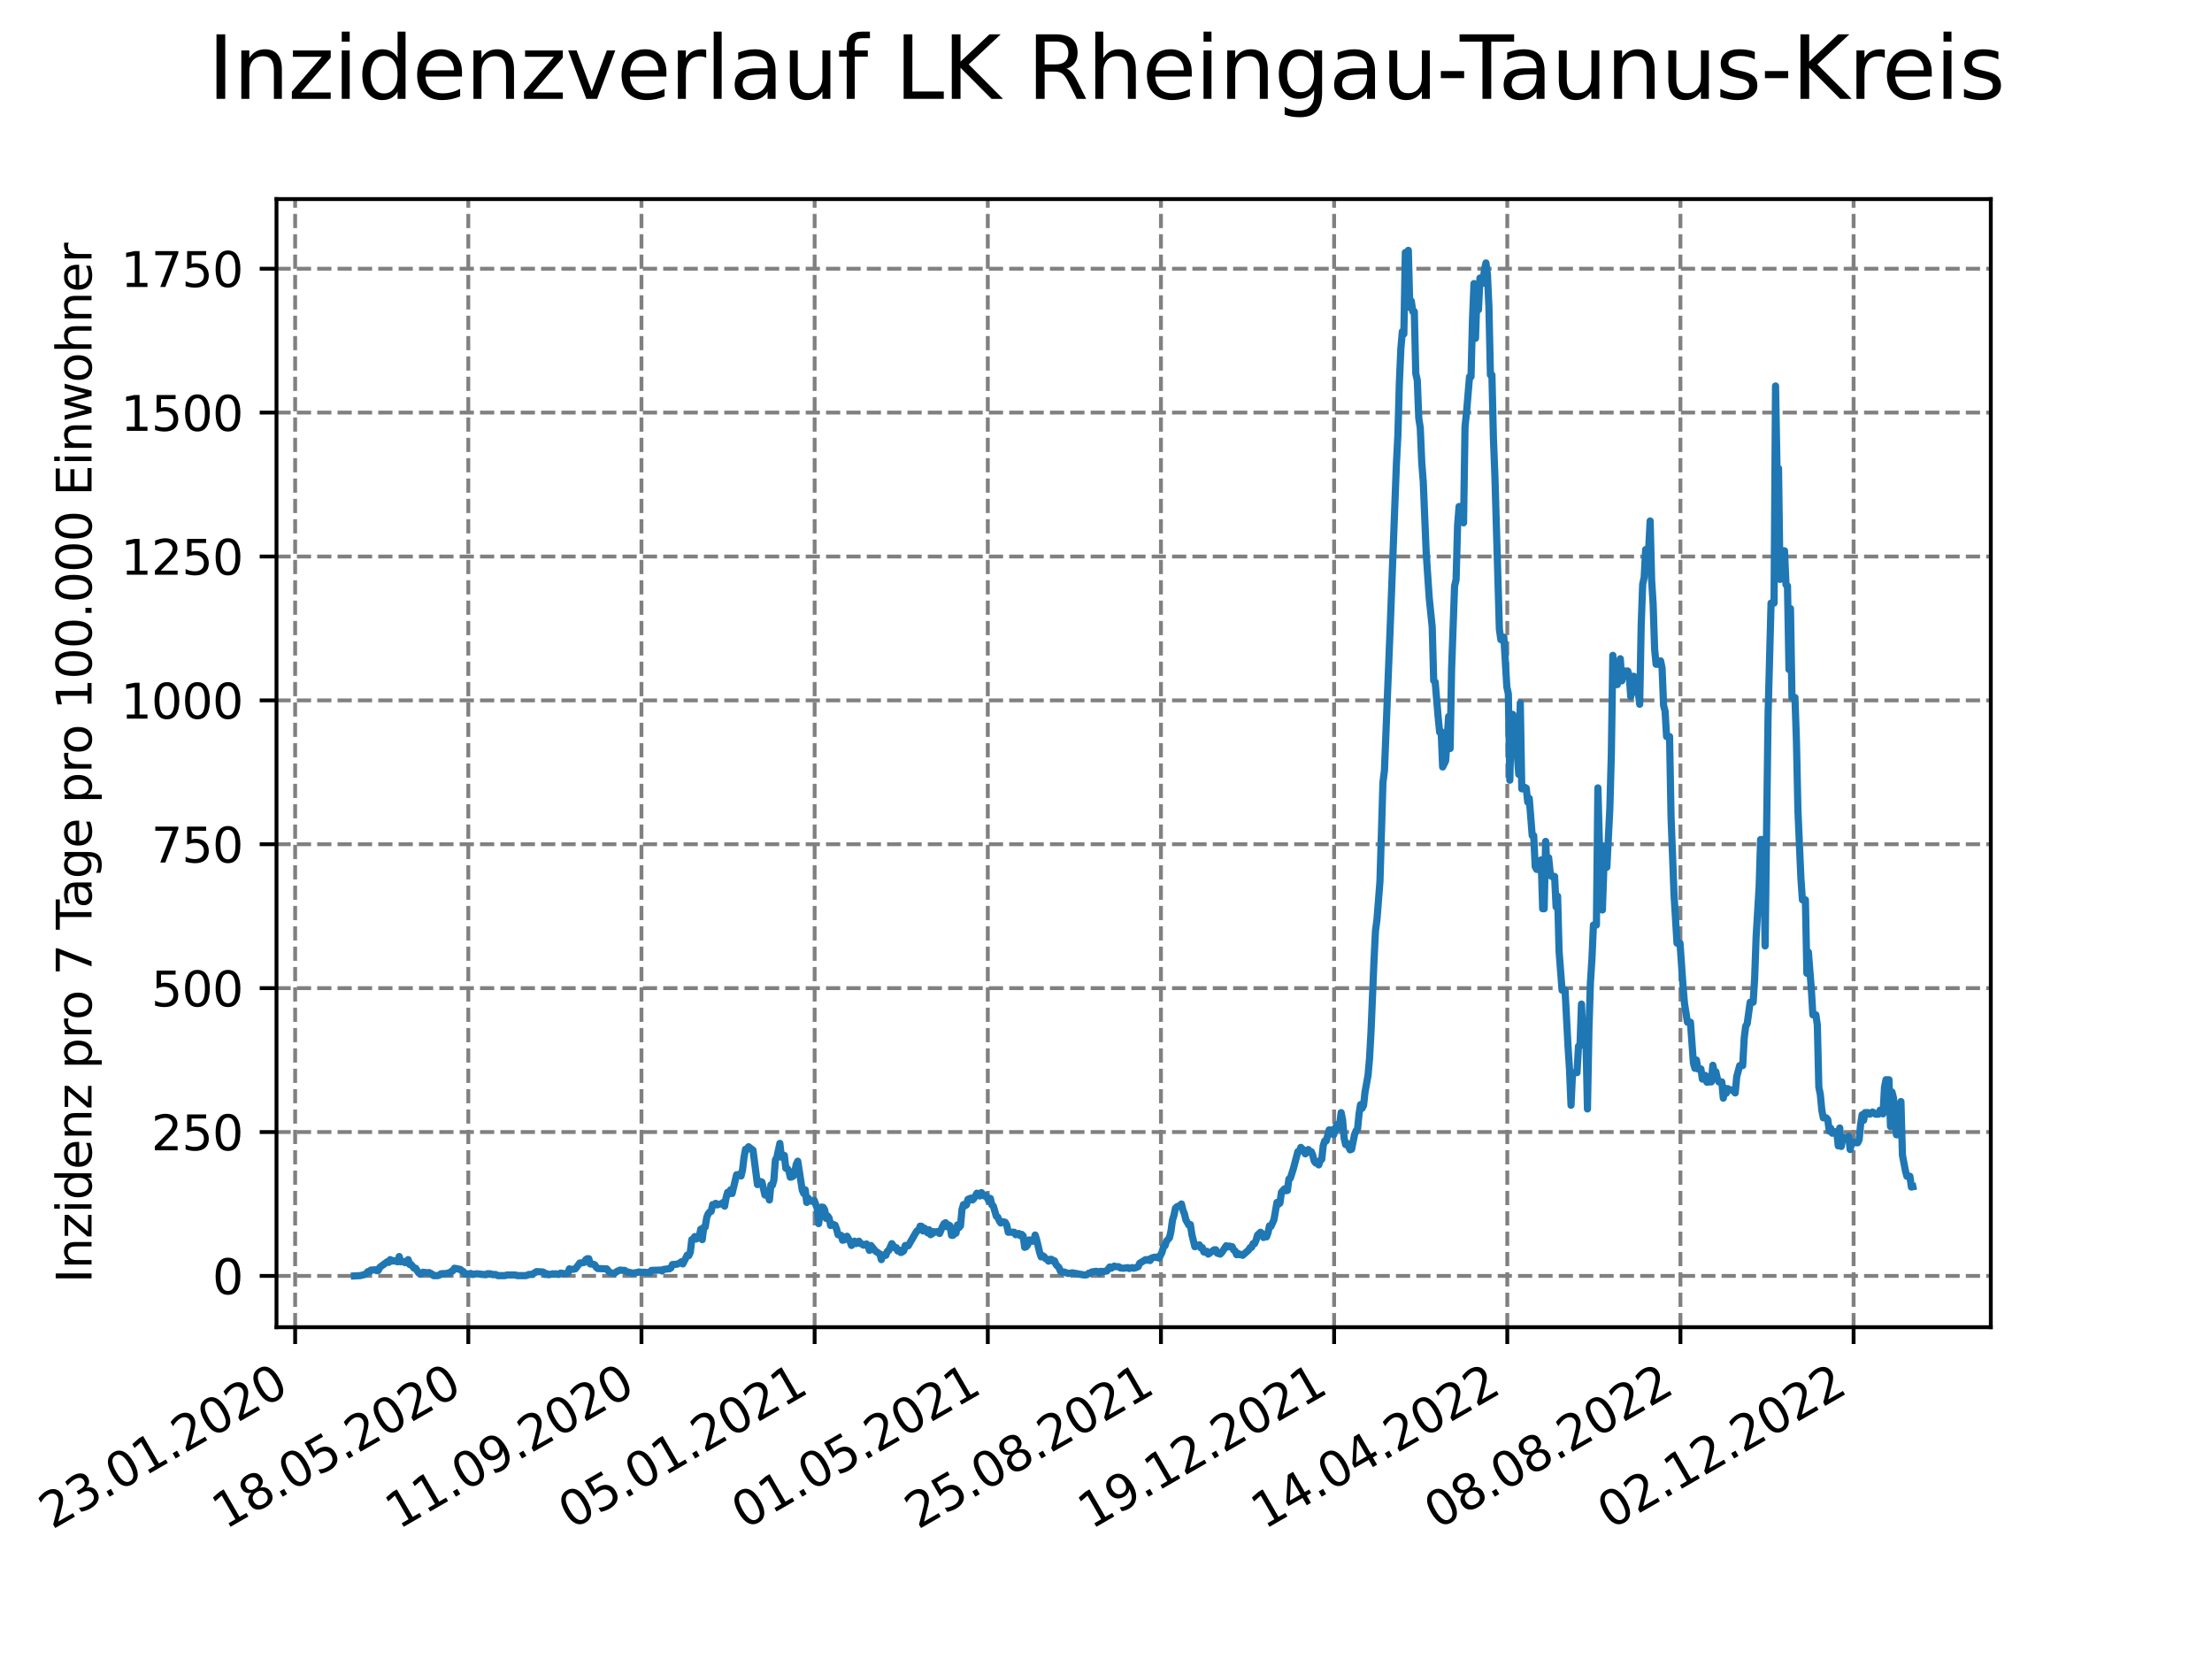 <?xml version="1.0" encoding="utf-8" standalone="no"?>
<!DOCTYPE svg PUBLIC "-//W3C//DTD SVG 1.1//EN"
  "http://www.w3.org/Graphics/SVG/1.1/DTD/svg11.dtd">
<svg xmlns:xlink="http://www.w3.org/1999/xlink" width="460.8pt" height="345.6pt" viewBox="0 0 460.8 345.6" xmlns="http://www.w3.org/2000/svg" version="1.1">
 <defs>
  <style type="text/css">*{stroke-linejoin: round; stroke-linecap: butt}</style>
 </defs>
 <g id="figure_1">
  <g id="patch_1">
   <path d="M 0 345.6 
L 460.8 345.6 
L 460.8 0 
L 0 0 
z
" style="fill: #ffffff"/>
  </g>
  <g id="axes_1">
   <g id="patch_2">
    <path d="M 57.6 276.48 
L 414.72 276.48 
L 414.72 41.472 
L 57.6 41.472 
z
" style="fill: #ffffff"/>
   </g>
   <g id="matplotlib.axis_1">
    <g id="xtick_1">
     <g id="line2d_1">
      <path d="M 61.485 276.48 
L 61.485 41.472 
" clip-path="url(#p90b57cc8bc)" style="fill: none; stroke-dasharray: 2.96,1.28; stroke-dashoffset: 0; stroke: #808080; stroke-width: 0.8"/>
     </g>
     <g id="line2d_2">
      <defs>
       <path id="m35189beb28" d="M 0 0 
L 0 3.5 
" style="stroke: #000000; stroke-width: 0.8"/>
      </defs>
      <g>
       <use xlink:href="#m35189beb28" x="61.485" y="276.48" style="stroke: #000000; stroke-width: 0.8"/>
      </g>
     </g>
     <g id="text_1">
      <!-- 23.01.2020 -->
      <g transform="translate(10.859 318.689) rotate(-30) scale(0.1 -0.1)">
       <defs>
        <path id="DejaVuSans-32" d="M 1228 531 
L 3431 531 
L 3431 0 
L 469 0 
L 469 531 
Q 828 903 1448 1529 
Q 2069 2156 2228 2338 
Q 2531 2678 2651 2914 
Q 2772 3150 2772 3378 
Q 2772 3750 2511 3984 
Q 2250 4219 1831 4219 
Q 1534 4219 1204 4116 
Q 875 4013 500 3803 
L 500 4441 
Q 881 4594 1212 4672 
Q 1544 4750 1819 4750 
Q 2544 4750 2975 4387 
Q 3406 4025 3406 3419 
Q 3406 3131 3298 2873 
Q 3191 2616 2906 2266 
Q 2828 2175 2409 1742 
Q 1991 1309 1228 531 
z
" transform="scale(0.016)"/>
        <path id="DejaVuSans-33" d="M 2597 2516 
Q 3050 2419 3304 2112 
Q 3559 1806 3559 1356 
Q 3559 666 3084 287 
Q 2609 -91 1734 -91 
Q 1441 -91 1130 -33 
Q 819 25 488 141 
L 488 750 
Q 750 597 1062 519 
Q 1375 441 1716 441 
Q 2309 441 2620 675 
Q 2931 909 2931 1356 
Q 2931 1769 2642 2001 
Q 2353 2234 1838 2234 
L 1294 2234 
L 1294 2753 
L 1863 2753 
Q 2328 2753 2575 2939 
Q 2822 3125 2822 3475 
Q 2822 3834 2567 4026 
Q 2313 4219 1838 4219 
Q 1578 4219 1281 4162 
Q 984 4106 628 3988 
L 628 4550 
Q 988 4650 1302 4700 
Q 1616 4750 1894 4750 
Q 2613 4750 3031 4423 
Q 3450 4097 3450 3541 
Q 3450 3153 3228 2886 
Q 3006 2619 2597 2516 
z
" transform="scale(0.016)"/>
        <path id="DejaVuSans-2e" d="M 684 794 
L 1344 794 
L 1344 0 
L 684 0 
L 684 794 
z
" transform="scale(0.016)"/>
        <path id="DejaVuSans-30" d="M 2034 4250 
Q 1547 4250 1301 3770 
Q 1056 3291 1056 2328 
Q 1056 1369 1301 889 
Q 1547 409 2034 409 
Q 2525 409 2770 889 
Q 3016 1369 3016 2328 
Q 3016 3291 2770 3770 
Q 2525 4250 2034 4250 
z
M 2034 4750 
Q 2819 4750 3233 4129 
Q 3647 3509 3647 2328 
Q 3647 1150 3233 529 
Q 2819 -91 2034 -91 
Q 1250 -91 836 529 
Q 422 1150 422 2328 
Q 422 3509 836 4129 
Q 1250 4750 2034 4750 
z
" transform="scale(0.016)"/>
        <path id="DejaVuSans-31" d="M 794 531 
L 1825 531 
L 1825 4091 
L 703 3866 
L 703 4441 
L 1819 4666 
L 2450 4666 
L 2450 531 
L 3481 531 
L 3481 0 
L 794 0 
L 794 531 
z
" transform="scale(0.016)"/>
       </defs>
       <use xlink:href="#DejaVuSans-32"/>
       <use xlink:href="#DejaVuSans-33" x="63.623"/>
       <use xlink:href="#DejaVuSans-2e" x="127.246"/>
       <use xlink:href="#DejaVuSans-30" x="159.033"/>
       <use xlink:href="#DejaVuSans-31" x="222.656"/>
       <use xlink:href="#DejaVuSans-2e" x="286.279"/>
       <use xlink:href="#DejaVuSans-32" x="318.066"/>
       <use xlink:href="#DejaVuSans-30" x="381.689"/>
       <use xlink:href="#DejaVuSans-32" x="445.312"/>
       <use xlink:href="#DejaVuSans-30" x="508.936"/>
      </g>
     </g>
    </g>
    <g id="xtick_2">
     <g id="line2d_3">
      <path d="M 97.557 276.48 
L 97.557 41.472 
" clip-path="url(#p90b57cc8bc)" style="fill: none; stroke-dasharray: 2.96,1.28; stroke-dashoffset: 0; stroke: #808080; stroke-width: 0.8"/>
     </g>
     <g id="line2d_4">
      <g>
       <use xlink:href="#m35189beb28" x="97.557" y="276.48" style="stroke: #000000; stroke-width: 0.8"/>
      </g>
     </g>
     <g id="text_2">
      <!-- 18.05.2020 -->
      <g transform="translate(46.932 318.689) rotate(-30) scale(0.1 -0.1)">
       <defs>
        <path id="DejaVuSans-38" d="M 2034 2216 
Q 1584 2216 1326 1975 
Q 1069 1734 1069 1313 
Q 1069 891 1326 650 
Q 1584 409 2034 409 
Q 2484 409 2743 651 
Q 3003 894 3003 1313 
Q 3003 1734 2745 1975 
Q 2488 2216 2034 2216 
z
M 1403 2484 
Q 997 2584 770 2862 
Q 544 3141 544 3541 
Q 544 4100 942 4425 
Q 1341 4750 2034 4750 
Q 2731 4750 3128 4425 
Q 3525 4100 3525 3541 
Q 3525 3141 3298 2862 
Q 3072 2584 2669 2484 
Q 3125 2378 3379 2068 
Q 3634 1759 3634 1313 
Q 3634 634 3220 271 
Q 2806 -91 2034 -91 
Q 1263 -91 848 271 
Q 434 634 434 1313 
Q 434 1759 690 2068 
Q 947 2378 1403 2484 
z
M 1172 3481 
Q 1172 3119 1398 2916 
Q 1625 2713 2034 2713 
Q 2441 2713 2670 2916 
Q 2900 3119 2900 3481 
Q 2900 3844 2670 4047 
Q 2441 4250 2034 4250 
Q 1625 4250 1398 4047 
Q 1172 3844 1172 3481 
z
" transform="scale(0.016)"/>
        <path id="DejaVuSans-35" d="M 691 4666 
L 3169 4666 
L 3169 4134 
L 1269 4134 
L 1269 2991 
Q 1406 3038 1543 3061 
Q 1681 3084 1819 3084 
Q 2600 3084 3056 2656 
Q 3513 2228 3513 1497 
Q 3513 744 3044 326 
Q 2575 -91 1722 -91 
Q 1428 -91 1123 -41 
Q 819 9 494 109 
L 494 744 
Q 775 591 1075 516 
Q 1375 441 1709 441 
Q 2250 441 2565 725 
Q 2881 1009 2881 1497 
Q 2881 1984 2565 2268 
Q 2250 2553 1709 2553 
Q 1456 2553 1204 2497 
Q 953 2441 691 2322 
L 691 4666 
z
" transform="scale(0.016)"/>
       </defs>
       <use xlink:href="#DejaVuSans-31"/>
       <use xlink:href="#DejaVuSans-38" x="63.623"/>
       <use xlink:href="#DejaVuSans-2e" x="127.246"/>
       <use xlink:href="#DejaVuSans-30" x="159.033"/>
       <use xlink:href="#DejaVuSans-35" x="222.656"/>
       <use xlink:href="#DejaVuSans-2e" x="286.279"/>
       <use xlink:href="#DejaVuSans-32" x="318.066"/>
       <use xlink:href="#DejaVuSans-30" x="381.689"/>
       <use xlink:href="#DejaVuSans-32" x="445.312"/>
       <use xlink:href="#DejaVuSans-30" x="508.936"/>
      </g>
     </g>
    </g>
    <g id="xtick_3">
     <g id="line2d_5">
      <path d="M 133.63 276.48 
L 133.63 41.472 
" clip-path="url(#p90b57cc8bc)" style="fill: none; stroke-dasharray: 2.96,1.28; stroke-dashoffset: 0; stroke: #808080; stroke-width: 0.8"/>
     </g>
     <g id="line2d_6">
      <g>
       <use xlink:href="#m35189beb28" x="133.63" y="276.48" style="stroke: #000000; stroke-width: 0.8"/>
      </g>
     </g>
     <g id="text_3">
      <!-- 11.09.2020 -->
      <g transform="translate(83.005 318.689) rotate(-30) scale(0.1 -0.1)">
       <defs>
        <path id="DejaVuSans-39" d="M 703 97 
L 703 672 
Q 941 559 1184 500 
Q 1428 441 1663 441 
Q 2288 441 2617 861 
Q 2947 1281 2994 2138 
Q 2813 1869 2534 1725 
Q 2256 1581 1919 1581 
Q 1219 1581 811 2004 
Q 403 2428 403 3163 
Q 403 3881 828 4315 
Q 1253 4750 1959 4750 
Q 2769 4750 3195 4129 
Q 3622 3509 3622 2328 
Q 3622 1225 3098 567 
Q 2575 -91 1691 -91 
Q 1453 -91 1209 -44 
Q 966 3 703 97 
z
M 1959 2075 
Q 2384 2075 2632 2365 
Q 2881 2656 2881 3163 
Q 2881 3666 2632 3958 
Q 2384 4250 1959 4250 
Q 1534 4250 1286 3958 
Q 1038 3666 1038 3163 
Q 1038 2656 1286 2365 
Q 1534 2075 1959 2075 
z
" transform="scale(0.016)"/>
       </defs>
       <use xlink:href="#DejaVuSans-31"/>
       <use xlink:href="#DejaVuSans-31" x="63.623"/>
       <use xlink:href="#DejaVuSans-2e" x="127.246"/>
       <use xlink:href="#DejaVuSans-30" x="159.033"/>
       <use xlink:href="#DejaVuSans-39" x="222.656"/>
       <use xlink:href="#DejaVuSans-2e" x="286.279"/>
       <use xlink:href="#DejaVuSans-32" x="318.066"/>
       <use xlink:href="#DejaVuSans-30" x="381.689"/>
       <use xlink:href="#DejaVuSans-32" x="445.312"/>
       <use xlink:href="#DejaVuSans-30" x="508.936"/>
      </g>
     </g>
    </g>
    <g id="xtick_4">
     <g id="line2d_7">
      <path d="M 169.703 276.48 
L 169.703 41.472 
" clip-path="url(#p90b57cc8bc)" style="fill: none; stroke-dasharray: 2.96,1.28; stroke-dashoffset: 0; stroke: #808080; stroke-width: 0.8"/>
     </g>
     <g id="line2d_8">
      <g>
       <use xlink:href="#m35189beb28" x="169.703" y="276.48" style="stroke: #000000; stroke-width: 0.8"/>
      </g>
     </g>
     <g id="text_4">
      <!-- 05.01.2021 -->
      <g transform="translate(119.078 318.689) rotate(-30) scale(0.1 -0.1)">
       <use xlink:href="#DejaVuSans-30"/>
       <use xlink:href="#DejaVuSans-35" x="63.623"/>
       <use xlink:href="#DejaVuSans-2e" x="127.246"/>
       <use xlink:href="#DejaVuSans-30" x="159.033"/>
       <use xlink:href="#DejaVuSans-31" x="222.656"/>
       <use xlink:href="#DejaVuSans-2e" x="286.279"/>
       <use xlink:href="#DejaVuSans-32" x="318.066"/>
       <use xlink:href="#DejaVuSans-30" x="381.689"/>
       <use xlink:href="#DejaVuSans-32" x="445.312"/>
       <use xlink:href="#DejaVuSans-31" x="508.936"/>
      </g>
     </g>
    </g>
    <g id="xtick_5">
     <g id="line2d_9">
      <path d="M 205.775 276.48 
L 205.775 41.472 
" clip-path="url(#p90b57cc8bc)" style="fill: none; stroke-dasharray: 2.96,1.28; stroke-dashoffset: 0; stroke: #808080; stroke-width: 0.8"/>
     </g>
     <g id="line2d_10">
      <g>
       <use xlink:href="#m35189beb28" x="205.775" y="276.48" style="stroke: #000000; stroke-width: 0.8"/>
      </g>
     </g>
     <g id="text_5">
      <!-- 01.05.2021 -->
      <g transform="translate(155.15 318.689) rotate(-30) scale(0.1 -0.1)">
       <use xlink:href="#DejaVuSans-30"/>
       <use xlink:href="#DejaVuSans-31" x="63.623"/>
       <use xlink:href="#DejaVuSans-2e" x="127.246"/>
       <use xlink:href="#DejaVuSans-30" x="159.033"/>
       <use xlink:href="#DejaVuSans-35" x="222.656"/>
       <use xlink:href="#DejaVuSans-2e" x="286.279"/>
       <use xlink:href="#DejaVuSans-32" x="318.066"/>
       <use xlink:href="#DejaVuSans-30" x="381.689"/>
       <use xlink:href="#DejaVuSans-32" x="445.312"/>
       <use xlink:href="#DejaVuSans-31" x="508.936"/>
      </g>
     </g>
    </g>
    <g id="xtick_6">
     <g id="line2d_11">
      <path d="M 241.848 276.48 
L 241.848 41.472 
" clip-path="url(#p90b57cc8bc)" style="fill: none; stroke-dasharray: 2.96,1.28; stroke-dashoffset: 0; stroke: #808080; stroke-width: 0.8"/>
     </g>
     <g id="line2d_12">
      <g>
       <use xlink:href="#m35189beb28" x="241.848" y="276.48" style="stroke: #000000; stroke-width: 0.8"/>
      </g>
     </g>
     <g id="text_6">
      <!-- 25.08.2021 -->
      <g transform="translate(191.223 318.689) rotate(-30) scale(0.1 -0.1)">
       <use xlink:href="#DejaVuSans-32"/>
       <use xlink:href="#DejaVuSans-35" x="63.623"/>
       <use xlink:href="#DejaVuSans-2e" x="127.246"/>
       <use xlink:href="#DejaVuSans-30" x="159.033"/>
       <use xlink:href="#DejaVuSans-38" x="222.656"/>
       <use xlink:href="#DejaVuSans-2e" x="286.279"/>
       <use xlink:href="#DejaVuSans-32" x="318.066"/>
       <use xlink:href="#DejaVuSans-30" x="381.689"/>
       <use xlink:href="#DejaVuSans-32" x="445.312"/>
       <use xlink:href="#DejaVuSans-31" x="508.936"/>
      </g>
     </g>
    </g>
    <g id="xtick_7">
     <g id="line2d_13">
      <path d="M 277.921 276.48 
L 277.921 41.472 
" clip-path="url(#p90b57cc8bc)" style="fill: none; stroke-dasharray: 2.96,1.28; stroke-dashoffset: 0; stroke: #808080; stroke-width: 0.8"/>
     </g>
     <g id="line2d_14">
      <g>
       <use xlink:href="#m35189beb28" x="277.921" y="276.48" style="stroke: #000000; stroke-width: 0.8"/>
      </g>
     </g>
     <g id="text_7">
      <!-- 19.12.2021 -->
      <g transform="translate(227.296 318.689) rotate(-30) scale(0.1 -0.1)">
       <use xlink:href="#DejaVuSans-31"/>
       <use xlink:href="#DejaVuSans-39" x="63.623"/>
       <use xlink:href="#DejaVuSans-2e" x="127.246"/>
       <use xlink:href="#DejaVuSans-31" x="159.033"/>
       <use xlink:href="#DejaVuSans-32" x="222.656"/>
       <use xlink:href="#DejaVuSans-2e" x="286.279"/>
       <use xlink:href="#DejaVuSans-32" x="318.066"/>
       <use xlink:href="#DejaVuSans-30" x="381.689"/>
       <use xlink:href="#DejaVuSans-32" x="445.312"/>
       <use xlink:href="#DejaVuSans-31" x="508.936"/>
      </g>
     </g>
    </g>
    <g id="xtick_8">
     <g id="line2d_15">
      <path d="M 313.994 276.48 
L 313.994 41.472 
" clip-path="url(#p90b57cc8bc)" style="fill: none; stroke-dasharray: 2.96,1.28; stroke-dashoffset: 0; stroke: #808080; stroke-width: 0.8"/>
     </g>
     <g id="line2d_16">
      <g>
       <use xlink:href="#m35189beb28" x="313.994" y="276.48" style="stroke: #000000; stroke-width: 0.8"/>
      </g>
     </g>
     <g id="text_8">
      <!-- 14.04.2022 -->
      <g transform="translate(263.368 318.689) rotate(-30) scale(0.1 -0.1)">
       <defs>
        <path id="DejaVuSans-34" d="M 2419 4116 
L 825 1625 
L 2419 1625 
L 2419 4116 
z
M 2253 4666 
L 3047 4666 
L 3047 1625 
L 3713 1625 
L 3713 1100 
L 3047 1100 
L 3047 0 
L 2419 0 
L 2419 1100 
L 313 1100 
L 313 1709 
L 2253 4666 
z
" transform="scale(0.016)"/>
       </defs>
       <use xlink:href="#DejaVuSans-31"/>
       <use xlink:href="#DejaVuSans-34" x="63.623"/>
       <use xlink:href="#DejaVuSans-2e" x="127.246"/>
       <use xlink:href="#DejaVuSans-30" x="159.033"/>
       <use xlink:href="#DejaVuSans-34" x="222.656"/>
       <use xlink:href="#DejaVuSans-2e" x="286.279"/>
       <use xlink:href="#DejaVuSans-32" x="318.066"/>
       <use xlink:href="#DejaVuSans-30" x="381.689"/>
       <use xlink:href="#DejaVuSans-32" x="445.312"/>
       <use xlink:href="#DejaVuSans-32" x="508.936"/>
      </g>
     </g>
    </g>
    <g id="xtick_9">
     <g id="line2d_17">
      <path d="M 350.066 276.48 
L 350.066 41.472 
" clip-path="url(#p90b57cc8bc)" style="fill: none; stroke-dasharray: 2.96,1.28; stroke-dashoffset: 0; stroke: #808080; stroke-width: 0.8"/>
     </g>
     <g id="line2d_18">
      <g>
       <use xlink:href="#m35189beb28" x="350.066" y="276.48" style="stroke: #000000; stroke-width: 0.8"/>
      </g>
     </g>
     <g id="text_9">
      <!-- 08.08.2022 -->
      <g transform="translate(299.441 318.689) rotate(-30) scale(0.1 -0.1)">
       <use xlink:href="#DejaVuSans-30"/>
       <use xlink:href="#DejaVuSans-38" x="63.623"/>
       <use xlink:href="#DejaVuSans-2e" x="127.246"/>
       <use xlink:href="#DejaVuSans-30" x="159.033"/>
       <use xlink:href="#DejaVuSans-38" x="222.656"/>
       <use xlink:href="#DejaVuSans-2e" x="286.279"/>
       <use xlink:href="#DejaVuSans-32" x="318.066"/>
       <use xlink:href="#DejaVuSans-30" x="381.689"/>
       <use xlink:href="#DejaVuSans-32" x="445.312"/>
       <use xlink:href="#DejaVuSans-32" x="508.936"/>
      </g>
     </g>
    </g>
    <g id="xtick_10">
     <g id="line2d_19">
      <path d="M 386.139 276.48 
L 386.139 41.472 
" clip-path="url(#p90b57cc8bc)" style="fill: none; stroke-dasharray: 2.96,1.28; stroke-dashoffset: 0; stroke: #808080; stroke-width: 0.8"/>
     </g>
     <g id="line2d_20">
      <g>
       <use xlink:href="#m35189beb28" x="386.139" y="276.48" style="stroke: #000000; stroke-width: 0.8"/>
      </g>
     </g>
     <g id="text_10">
      <!-- 02.12.2022 -->
      <g transform="translate(335.514 318.689) rotate(-30) scale(0.1 -0.1)">
       <use xlink:href="#DejaVuSans-30"/>
       <use xlink:href="#DejaVuSans-32" x="63.623"/>
       <use xlink:href="#DejaVuSans-2e" x="127.246"/>
       <use xlink:href="#DejaVuSans-31" x="159.033"/>
       <use xlink:href="#DejaVuSans-32" x="222.656"/>
       <use xlink:href="#DejaVuSans-2e" x="286.279"/>
       <use xlink:href="#DejaVuSans-32" x="318.066"/>
       <use xlink:href="#DejaVuSans-30" x="381.689"/>
       <use xlink:href="#DejaVuSans-32" x="445.312"/>
       <use xlink:href="#DejaVuSans-32" x="508.936"/>
      </g>
     </g>
    </g>
   </g>
   <g id="matplotlib.axis_2">
    <g id="ytick_1">
     <g id="line2d_21">
      <path d="M 57.6 265.798 
L 414.72 265.798 
" clip-path="url(#p90b57cc8bc)" style="fill: none; stroke-dasharray: 2.96,1.28; stroke-dashoffset: 0; stroke: #808080; stroke-width: 0.8"/>
     </g>
     <g id="line2d_22">
      <defs>
       <path id="m8c68ed3701" d="M 0 0 
L -3.5 0 
" style="stroke: #000000; stroke-width: 0.8"/>
      </defs>
      <g>
       <use xlink:href="#m8c68ed3701" x="57.6" y="265.798" style="stroke: #000000; stroke-width: 0.8"/>
      </g>
     </g>
     <g id="text_11">
      <!-- 0 -->
      <g transform="translate(44.237 269.597) scale(0.1 -0.1)">
       <use xlink:href="#DejaVuSans-30"/>
      </g>
     </g>
    </g>
    <g id="ytick_2">
     <g id="line2d_23">
      <path d="M 57.6 235.824 
L 414.72 235.824 
" clip-path="url(#p90b57cc8bc)" style="fill: none; stroke-dasharray: 2.96,1.28; stroke-dashoffset: 0; stroke: #808080; stroke-width: 0.8"/>
     </g>
     <g id="line2d_24">
      <g>
       <use xlink:href="#m8c68ed3701" x="57.6" y="235.824" style="stroke: #000000; stroke-width: 0.8"/>
      </g>
     </g>
     <g id="text_12">
      <!-- 250 -->
      <g transform="translate(31.512 239.623) scale(0.1 -0.1)">
       <use xlink:href="#DejaVuSans-32"/>
       <use xlink:href="#DejaVuSans-35" x="63.623"/>
       <use xlink:href="#DejaVuSans-30" x="127.246"/>
      </g>
     </g>
    </g>
    <g id="ytick_3">
     <g id="line2d_25">
      <path d="M 57.6 205.849 
L 414.72 205.849 
" clip-path="url(#p90b57cc8bc)" style="fill: none; stroke-dasharray: 2.96,1.28; stroke-dashoffset: 0; stroke: #808080; stroke-width: 0.8"/>
     </g>
     <g id="line2d_26">
      <g>
       <use xlink:href="#m8c68ed3701" x="57.6" y="205.849" style="stroke: #000000; stroke-width: 0.8"/>
      </g>
     </g>
     <g id="text_13">
      <!-- 500 -->
      <g transform="translate(31.512 209.649) scale(0.1 -0.1)">
       <use xlink:href="#DejaVuSans-35"/>
       <use xlink:href="#DejaVuSans-30" x="63.623"/>
       <use xlink:href="#DejaVuSans-30" x="127.246"/>
      </g>
     </g>
    </g>
    <g id="ytick_4">
     <g id="line2d_27">
      <path d="M 57.6 175.875 
L 414.72 175.875 
" clip-path="url(#p90b57cc8bc)" style="fill: none; stroke-dasharray: 2.96,1.28; stroke-dashoffset: 0; stroke: #808080; stroke-width: 0.8"/>
     </g>
     <g id="line2d_28">
      <g>
       <use xlink:href="#m8c68ed3701" x="57.6" y="175.875" style="stroke: #000000; stroke-width: 0.8"/>
      </g>
     </g>
     <g id="text_14">
      <!-- 750 -->
      <g transform="translate(31.512 179.675) scale(0.1 -0.1)">
       <defs>
        <path id="DejaVuSans-37" d="M 525 4666 
L 3525 4666 
L 3525 4397 
L 1831 0 
L 1172 0 
L 2766 4134 
L 525 4134 
L 525 4666 
z
" transform="scale(0.016)"/>
       </defs>
       <use xlink:href="#DejaVuSans-37"/>
       <use xlink:href="#DejaVuSans-35" x="63.623"/>
       <use xlink:href="#DejaVuSans-30" x="127.246"/>
      </g>
     </g>
    </g>
    <g id="ytick_5">
     <g id="line2d_29">
      <path d="M 57.6 145.901 
L 414.72 145.901 
" clip-path="url(#p90b57cc8bc)" style="fill: none; stroke-dasharray: 2.96,1.28; stroke-dashoffset: 0; stroke: #808080; stroke-width: 0.8"/>
     </g>
     <g id="line2d_30">
      <g>
       <use xlink:href="#m8c68ed3701" x="57.6" y="145.901" style="stroke: #000000; stroke-width: 0.8"/>
      </g>
     </g>
     <g id="text_15">
      <!-- 1000 -->
      <g transform="translate(25.15 149.7) scale(0.1 -0.1)">
       <use xlink:href="#DejaVuSans-31"/>
       <use xlink:href="#DejaVuSans-30" x="63.623"/>
       <use xlink:href="#DejaVuSans-30" x="127.246"/>
       <use xlink:href="#DejaVuSans-30" x="190.869"/>
      </g>
     </g>
    </g>
    <g id="ytick_6">
     <g id="line2d_31">
      <path d="M 57.6 115.927 
L 414.72 115.927 
" clip-path="url(#p90b57cc8bc)" style="fill: none; stroke-dasharray: 2.96,1.28; stroke-dashoffset: 0; stroke: #808080; stroke-width: 0.8"/>
     </g>
     <g id="line2d_32">
      <g>
       <use xlink:href="#m8c68ed3701" x="57.6" y="115.927" style="stroke: #000000; stroke-width: 0.8"/>
      </g>
     </g>
     <g id="text_16">
      <!-- 1250 -->
      <g transform="translate(25.15 119.726) scale(0.1 -0.1)">
       <use xlink:href="#DejaVuSans-31"/>
       <use xlink:href="#DejaVuSans-32" x="63.623"/>
       <use xlink:href="#DejaVuSans-35" x="127.246"/>
       <use xlink:href="#DejaVuSans-30" x="190.869"/>
      </g>
     </g>
    </g>
    <g id="ytick_7">
     <g id="line2d_33">
      <path d="M 57.6 85.953 
L 414.72 85.953 
" clip-path="url(#p90b57cc8bc)" style="fill: none; stroke-dasharray: 2.96,1.28; stroke-dashoffset: 0; stroke: #808080; stroke-width: 0.8"/>
     </g>
     <g id="line2d_34">
      <g>
       <use xlink:href="#m8c68ed3701" x="57.6" y="85.953" style="stroke: #000000; stroke-width: 0.8"/>
      </g>
     </g>
     <g id="text_17">
      <!-- 1500 -->
      <g transform="translate(25.15 89.752) scale(0.1 -0.1)">
       <use xlink:href="#DejaVuSans-31"/>
       <use xlink:href="#DejaVuSans-35" x="63.623"/>
       <use xlink:href="#DejaVuSans-30" x="127.246"/>
       <use xlink:href="#DejaVuSans-30" x="190.869"/>
      </g>
     </g>
    </g>
    <g id="ytick_8">
     <g id="line2d_35">
      <path d="M 57.6 55.979 
L 414.72 55.979 
" clip-path="url(#p90b57cc8bc)" style="fill: none; stroke-dasharray: 2.96,1.28; stroke-dashoffset: 0; stroke: #808080; stroke-width: 0.8"/>
     </g>
     <g id="line2d_36">
      <g>
       <use xlink:href="#m8c68ed3701" x="57.6" y="55.979" style="stroke: #000000; stroke-width: 0.8"/>
      </g>
     </g>
     <g id="text_18">
      <!-- 1750 -->
      <g transform="translate(25.15 59.778) scale(0.1 -0.1)">
       <use xlink:href="#DejaVuSans-31"/>
       <use xlink:href="#DejaVuSans-37" x="63.623"/>
       <use xlink:href="#DejaVuSans-35" x="127.246"/>
       <use xlink:href="#DejaVuSans-30" x="190.869"/>
      </g>
     </g>
    </g>
    <g id="text_19">
     <!-- Inzidenz pro 7 Tage pro 100.000 Einwohner -->
     <g transform="translate(19.07 267.301) rotate(-90) scale(0.1 -0.1)">
      <defs>
       <path id="DejaVuSans-49" d="M 628 4666 
L 1259 4666 
L 1259 0 
L 628 0 
L 628 4666 
z
" transform="scale(0.016)"/>
       <path id="DejaVuSans-6e" d="M 3513 2113 
L 3513 0 
L 2938 0 
L 2938 2094 
Q 2938 2591 2744 2837 
Q 2550 3084 2163 3084 
Q 1697 3084 1428 2787 
Q 1159 2491 1159 1978 
L 1159 0 
L 581 0 
L 581 3500 
L 1159 3500 
L 1159 2956 
Q 1366 3272 1645 3428 
Q 1925 3584 2291 3584 
Q 2894 3584 3203 3211 
Q 3513 2838 3513 2113 
z
" transform="scale(0.016)"/>
       <path id="DejaVuSans-7a" d="M 353 3500 
L 3084 3500 
L 3084 2975 
L 922 459 
L 3084 459 
L 3084 0 
L 275 0 
L 275 525 
L 2438 3041 
L 353 3041 
L 353 3500 
z
" transform="scale(0.016)"/>
       <path id="DejaVuSans-69" d="M 603 3500 
L 1178 3500 
L 1178 0 
L 603 0 
L 603 3500 
z
M 603 4863 
L 1178 4863 
L 1178 4134 
L 603 4134 
L 603 4863 
z
" transform="scale(0.016)"/>
       <path id="DejaVuSans-64" d="M 2906 2969 
L 2906 4863 
L 3481 4863 
L 3481 0 
L 2906 0 
L 2906 525 
Q 2725 213 2448 61 
Q 2172 -91 1784 -91 
Q 1150 -91 751 415 
Q 353 922 353 1747 
Q 353 2572 751 3078 
Q 1150 3584 1784 3584 
Q 2172 3584 2448 3432 
Q 2725 3281 2906 2969 
z
M 947 1747 
Q 947 1113 1208 752 
Q 1469 391 1925 391 
Q 2381 391 2643 752 
Q 2906 1113 2906 1747 
Q 2906 2381 2643 2742 
Q 2381 3103 1925 3103 
Q 1469 3103 1208 2742 
Q 947 2381 947 1747 
z
" transform="scale(0.016)"/>
       <path id="DejaVuSans-65" d="M 3597 1894 
L 3597 1613 
L 953 1613 
Q 991 1019 1311 708 
Q 1631 397 2203 397 
Q 2534 397 2845 478 
Q 3156 559 3463 722 
L 3463 178 
Q 3153 47 2828 -22 
Q 2503 -91 2169 -91 
Q 1331 -91 842 396 
Q 353 884 353 1716 
Q 353 2575 817 3079 
Q 1281 3584 2069 3584 
Q 2775 3584 3186 3129 
Q 3597 2675 3597 1894 
z
M 3022 2063 
Q 3016 2534 2758 2815 
Q 2500 3097 2075 3097 
Q 1594 3097 1305 2825 
Q 1016 2553 972 2059 
L 3022 2063 
z
" transform="scale(0.016)"/>
       <path id="DejaVuSans-20" transform="scale(0.016)"/>
       <path id="DejaVuSans-70" d="M 1159 525 
L 1159 -1331 
L 581 -1331 
L 581 3500 
L 1159 3500 
L 1159 2969 
Q 1341 3281 1617 3432 
Q 1894 3584 2278 3584 
Q 2916 3584 3314 3078 
Q 3713 2572 3713 1747 
Q 3713 922 3314 415 
Q 2916 -91 2278 -91 
Q 1894 -91 1617 61 
Q 1341 213 1159 525 
z
M 3116 1747 
Q 3116 2381 2855 2742 
Q 2594 3103 2138 3103 
Q 1681 3103 1420 2742 
Q 1159 2381 1159 1747 
Q 1159 1113 1420 752 
Q 1681 391 2138 391 
Q 2594 391 2855 752 
Q 3116 1113 3116 1747 
z
" transform="scale(0.016)"/>
       <path id="DejaVuSans-72" d="M 2631 2963 
Q 2534 3019 2420 3045 
Q 2306 3072 2169 3072 
Q 1681 3072 1420 2755 
Q 1159 2438 1159 1844 
L 1159 0 
L 581 0 
L 581 3500 
L 1159 3500 
L 1159 2956 
Q 1341 3275 1631 3429 
Q 1922 3584 2338 3584 
Q 2397 3584 2469 3576 
Q 2541 3569 2628 3553 
L 2631 2963 
z
" transform="scale(0.016)"/>
       <path id="DejaVuSans-6f" d="M 1959 3097 
Q 1497 3097 1228 2736 
Q 959 2375 959 1747 
Q 959 1119 1226 758 
Q 1494 397 1959 397 
Q 2419 397 2687 759 
Q 2956 1122 2956 1747 
Q 2956 2369 2687 2733 
Q 2419 3097 1959 3097 
z
M 1959 3584 
Q 2709 3584 3137 3096 
Q 3566 2609 3566 1747 
Q 3566 888 3137 398 
Q 2709 -91 1959 -91 
Q 1206 -91 779 398 
Q 353 888 353 1747 
Q 353 2609 779 3096 
Q 1206 3584 1959 3584 
z
" transform="scale(0.016)"/>
       <path id="DejaVuSans-54" d="M -19 4666 
L 3928 4666 
L 3928 4134 
L 2272 4134 
L 2272 0 
L 1638 0 
L 1638 4134 
L -19 4134 
L -19 4666 
z
" transform="scale(0.016)"/>
       <path id="DejaVuSans-61" d="M 2194 1759 
Q 1497 1759 1228 1600 
Q 959 1441 959 1056 
Q 959 750 1161 570 
Q 1363 391 1709 391 
Q 2188 391 2477 730 
Q 2766 1069 2766 1631 
L 2766 1759 
L 2194 1759 
z
M 3341 1997 
L 3341 0 
L 2766 0 
L 2766 531 
Q 2569 213 2275 61 
Q 1981 -91 1556 -91 
Q 1019 -91 701 211 
Q 384 513 384 1019 
Q 384 1609 779 1909 
Q 1175 2209 1959 2209 
L 2766 2209 
L 2766 2266 
Q 2766 2663 2505 2880 
Q 2244 3097 1772 3097 
Q 1472 3097 1187 3025 
Q 903 2953 641 2809 
L 641 3341 
Q 956 3463 1253 3523 
Q 1550 3584 1831 3584 
Q 2591 3584 2966 3190 
Q 3341 2797 3341 1997 
z
" transform="scale(0.016)"/>
       <path id="DejaVuSans-67" d="M 2906 1791 
Q 2906 2416 2648 2759 
Q 2391 3103 1925 3103 
Q 1463 3103 1205 2759 
Q 947 2416 947 1791 
Q 947 1169 1205 825 
Q 1463 481 1925 481 
Q 2391 481 2648 825 
Q 2906 1169 2906 1791 
z
M 3481 434 
Q 3481 -459 3084 -895 
Q 2688 -1331 1869 -1331 
Q 1566 -1331 1297 -1286 
Q 1028 -1241 775 -1147 
L 775 -588 
Q 1028 -725 1275 -790 
Q 1522 -856 1778 -856 
Q 2344 -856 2625 -561 
Q 2906 -266 2906 331 
L 2906 616 
Q 2728 306 2450 153 
Q 2172 0 1784 0 
Q 1141 0 747 490 
Q 353 981 353 1791 
Q 353 2603 747 3093 
Q 1141 3584 1784 3584 
Q 2172 3584 2450 3431 
Q 2728 3278 2906 2969 
L 2906 3500 
L 3481 3500 
L 3481 434 
z
" transform="scale(0.016)"/>
       <path id="DejaVuSans-45" d="M 628 4666 
L 3578 4666 
L 3578 4134 
L 1259 4134 
L 1259 2753 
L 3481 2753 
L 3481 2222 
L 1259 2222 
L 1259 531 
L 3634 531 
L 3634 0 
L 628 0 
L 628 4666 
z
" transform="scale(0.016)"/>
       <path id="DejaVuSans-77" d="M 269 3500 
L 844 3500 
L 1563 769 
L 2278 3500 
L 2956 3500 
L 3675 769 
L 4391 3500 
L 4966 3500 
L 4050 0 
L 3372 0 
L 2619 2869 
L 1863 0 
L 1184 0 
L 269 3500 
z
" transform="scale(0.016)"/>
       <path id="DejaVuSans-68" d="M 3513 2113 
L 3513 0 
L 2938 0 
L 2938 2094 
Q 2938 2591 2744 2837 
Q 2550 3084 2163 3084 
Q 1697 3084 1428 2787 
Q 1159 2491 1159 1978 
L 1159 0 
L 581 0 
L 581 4863 
L 1159 4863 
L 1159 2956 
Q 1366 3272 1645 3428 
Q 1925 3584 2291 3584 
Q 2894 3584 3203 3211 
Q 3513 2838 3513 2113 
z
" transform="scale(0.016)"/>
      </defs>
      <use xlink:href="#DejaVuSans-49"/>
      <use xlink:href="#DejaVuSans-6e" x="29.492"/>
      <use xlink:href="#DejaVuSans-7a" x="92.871"/>
      <use xlink:href="#DejaVuSans-69" x="145.361"/>
      <use xlink:href="#DejaVuSans-64" x="173.145"/>
      <use xlink:href="#DejaVuSans-65" x="236.621"/>
      <use xlink:href="#DejaVuSans-6e" x="298.145"/>
      <use xlink:href="#DejaVuSans-7a" x="361.523"/>
      <use xlink:href="#DejaVuSans-20" x="414.014"/>
      <use xlink:href="#DejaVuSans-70" x="445.801"/>
      <use xlink:href="#DejaVuSans-72" x="509.277"/>
      <use xlink:href="#DejaVuSans-6f" x="548.141"/>
      <use xlink:href="#DejaVuSans-20" x="609.322"/>
      <use xlink:href="#DejaVuSans-37" x="641.109"/>
      <use xlink:href="#DejaVuSans-20" x="704.732"/>
      <use xlink:href="#DejaVuSans-54" x="736.52"/>
      <use xlink:href="#DejaVuSans-61" x="781.104"/>
      <use xlink:href="#DejaVuSans-67" x="842.383"/>
      <use xlink:href="#DejaVuSans-65" x="905.859"/>
      <use xlink:href="#DejaVuSans-20" x="967.383"/>
      <use xlink:href="#DejaVuSans-70" x="999.17"/>
      <use xlink:href="#DejaVuSans-72" x="1062.646"/>
      <use xlink:href="#DejaVuSans-6f" x="1101.51"/>
      <use xlink:href="#DejaVuSans-20" x="1162.691"/>
      <use xlink:href="#DejaVuSans-31" x="1194.479"/>
      <use xlink:href="#DejaVuSans-30" x="1258.102"/>
      <use xlink:href="#DejaVuSans-30" x="1321.725"/>
      <use xlink:href="#DejaVuSans-2e" x="1385.348"/>
      <use xlink:href="#DejaVuSans-30" x="1417.135"/>
      <use xlink:href="#DejaVuSans-30" x="1480.758"/>
      <use xlink:href="#DejaVuSans-30" x="1544.381"/>
      <use xlink:href="#DejaVuSans-20" x="1608.004"/>
      <use xlink:href="#DejaVuSans-45" x="1639.791"/>
      <use xlink:href="#DejaVuSans-69" x="1702.975"/>
      <use xlink:href="#DejaVuSans-6e" x="1730.758"/>
      <use xlink:href="#DejaVuSans-77" x="1794.137"/>
      <use xlink:href="#DejaVuSans-6f" x="1875.924"/>
      <use xlink:href="#DejaVuSans-68" x="1937.105"/>
      <use xlink:href="#DejaVuSans-6e" x="2000.484"/>
      <use xlink:href="#DejaVuSans-65" x="2063.863"/>
      <use xlink:href="#DejaVuSans-72" x="2125.387"/>
     </g>
    </g>
   </g>
   <g id="line2d_37">
    <path d="M 73.833 265.798 
L 75.077 265.734 
L 76.01 265.478 
L 76.321 265.285 
L 76.631 264.901 
L 76.942 264.965 
L 77.253 264.581 
L 78.186 264.517 
L 78.497 264.709 
L 78.808 264.645 
L 79.119 264.004 
L 80.674 262.851 
L 80.985 262.979 
L 81.296 262.403 
L 81.607 262.723 
L 81.918 262.595 
L 82.851 262.851 
L 83.162 261.762 
L 83.473 262.851 
L 83.784 262.723 
L 84.406 263.043 
L 85.028 262.403 
L 85.339 263.428 
L 85.65 263.428 
L 86.272 264.196 
L 86.583 264.196 
L 87.205 265.157 
L 87.515 265.413 
L 87.826 265.349 
L 88.137 265.029 
L 89.07 265.157 
L 89.381 265.093 
L 90.003 265.413 
L 90.314 265.734 
L 91.247 265.734 
L 91.558 265.606 
L 91.869 265.349 
L 93.113 265.285 
L 93.424 265.157 
L 93.735 265.221 
L 94.046 264.837 
L 94.357 264.709 
L 94.668 264.196 
L 95.912 264.453 
L 96.223 264.773 
L 96.534 264.901 
L 96.845 265.413 
L 97.778 265.349 
L 98.089 265.285 
L 98.399 265.478 
L 99.332 265.349 
L 99.954 265.413 
L 100.576 265.478 
L 101.198 265.542 
L 101.509 265.349 
L 102.131 265.349 
L 102.753 265.542 
L 103.064 265.478 
L 103.375 265.542 
L 103.686 265.734 
L 105.241 265.734 
L 105.552 265.606 
L 107.418 265.606 
L 107.729 265.734 
L 109.594 265.734 
L 110.216 265.478 
L 110.838 265.478 
L 111.771 264.901 
L 113.015 264.965 
L 113.326 265.093 
L 113.637 265.478 
L 113.948 265.349 
L 114.259 265.542 
L 115.192 265.349 
L 115.503 265.413 
L 115.814 265.349 
L 116.125 265.478 
L 116.436 265.478 
L 116.747 265.221 
L 117.058 265.221 
L 117.369 265.349 
L 117.991 265.285 
L 118.302 265.221 
L 118.613 264.324 
L 118.924 264.453 
L 119.546 264.388 
L 119.857 264.324 
L 120.789 263.107 
L 121.411 263.043 
L 121.722 262.979 
L 122.033 262.403 
L 122.344 262.21 
L 122.655 262.21 
L 122.966 263.299 
L 123.588 263.363 
L 123.899 263.492 
L 124.21 264.004 
L 124.521 264.26 
L 126.387 264.324 
L 127.009 265.093 
L 127.942 265.285 
L 128.564 264.837 
L 129.186 264.581 
L 129.808 264.645 
L 130.119 264.645 
L 130.741 265.029 
L 131.052 265.029 
L 131.673 265.221 
L 132.295 265.157 
L 133.228 264.965 
L 133.539 265.093 
L 134.161 265.029 
L 134.783 265.093 
L 135.094 265.029 
L 135.405 265.157 
L 135.716 264.645 
L 137.582 264.581 
L 137.893 264.773 
L 138.204 264.453 
L 139.137 264.324 
L 139.448 264.324 
L 139.759 264.132 
L 140.07 263.428 
L 141.003 263.363 
L 141.625 263.107 
L 141.936 262.851 
L 142.247 263.299 
L 143.179 261.442 
L 143.49 261.57 
L 143.801 260.865 
L 144.112 258.239 
L 144.423 258.11 
L 144.734 257.598 
L 145.045 258.11 
L 145.667 257.598 
L 145.978 256.061 
L 146.289 258.239 
L 146.6 255.676 
L 146.911 255.612 
L 147.222 253.626 
L 147.533 252.857 
L 147.844 252.473 
L 148.155 252.345 
L 148.466 250.936 
L 148.777 251 
L 149.088 250.679 
L 149.399 251 
L 150.021 250.808 
L 150.332 250.808 
L 150.643 250.487 
L 150.954 251.256 
L 151.265 249.462 
L 151.576 248.373 
L 151.887 248.694 
L 152.198 247.861 
L 152.509 248.629 
L 153.442 244.722 
L 153.752 244.722 
L 154.063 244.594 
L 154.374 244.978 
L 154.685 243.697 
L 154.996 241.07 
L 155.307 239.405 
L 155.618 239.469 
L 155.929 238.892 
L 156.862 239.597 
L 157.795 246.772 
L 158.417 246.131 
L 158.728 246.259 
L 159.35 248.95 
L 159.661 248.117 
L 159.972 248.822 
L 160.283 249.975 
L 160.594 246.836 
L 160.905 246.9 
L 161.216 245.811 
L 161.527 241.647 
L 161.838 241.07 
L 162.46 238.188 
L 162.771 241.07 
L 163.082 241.006 
L 163.393 240.686 
L 163.704 243.376 
L 164.015 243.441 
L 164.326 243.889 
L 164.636 245.234 
L 164.947 245.17 
L 165.258 244.978 
L 165.569 244.081 
L 165.88 242.544 
L 166.191 241.903 
L 167.124 247.925 
L 167.435 248.629 
L 167.746 247.861 
L 168.057 250.487 
L 168.368 249.59 
L 168.679 250.039 
L 168.99 250.231 
L 169.301 250.231 
L 169.612 250.039 
L 170.234 251.704 
L 170.545 254.907 
L 170.856 252.473 
L 171.167 251.448 
L 171.478 251.512 
L 171.789 252.025 
L 172.1 253.818 
L 172.411 253.306 
L 172.722 253.754 
L 173.033 255.292 
L 173.344 254.971 
L 173.966 255.228 
L 174.277 256.061 
L 174.588 257.214 
L 175.21 257.342 
L 175.521 258.367 
L 175.831 258.303 
L 176.142 257.662 
L 176.453 257.534 
L 177.075 258.623 
L 177.386 259.456 
L 177.697 258.815 
L 178.008 258.559 
L 178.319 259.071 
L 178.941 258.559 
L 179.252 259.071 
L 179.563 259.135 
L 179.874 259.392 
L 180.496 259.135 
L 180.807 259.584 
L 181.118 260.481 
L 181.429 259.456 
L 182.362 260.609 
L 183.295 261.249 
L 183.606 262.403 
L 183.917 261.442 
L 184.228 261.378 
L 184.539 261.506 
L 184.85 260.673 
L 185.161 260.481 
L 185.783 259.071 
L 186.405 259.968 
L 186.715 259.904 
L 187.026 260.609 
L 187.337 260.417 
L 187.648 260.929 
L 187.959 260.801 
L 188.27 260.545 
L 188.581 259.456 
L 189.203 259.52 
L 190.758 256.829 
L 191.069 256.381 
L 191.38 256.253 
L 191.691 255.42 
L 192.002 255.484 
L 192.313 256.445 
L 192.624 255.868 
L 193.246 256.829 
L 193.557 256.189 
L 193.868 257.214 
L 194.179 257.021 
L 194.49 256.573 
L 194.801 256.701 
L 195.112 256.573 
L 195.423 256.573 
L 195.734 256.957 
L 196.356 255.484 
L 196.667 254.907 
L 196.978 254.715 
L 197.289 255.548 
L 197.599 255.164 
L 197.91 255.356 
L 198.221 257.342 
L 198.532 257.342 
L 198.843 256.829 
L 199.154 256.893 
L 199.465 255.164 
L 199.776 255.74 
L 200.087 255.356 
L 200.398 251.961 
L 200.709 250.936 
L 201.02 251.192 
L 201.331 251 
L 201.642 249.847 
L 202.264 249.59 
L 202.575 249.975 
L 202.886 249.654 
L 203.508 248.565 
L 204.13 249.142 
L 204.441 248.437 
L 205.063 249.142 
L 205.374 249.014 
L 205.996 250.167 
L 206.307 249.654 
L 206.618 251 
L 206.929 251.256 
L 207.551 253.37 
L 207.862 253.562 
L 208.173 254.331 
L 208.484 254.779 
L 208.794 254.523 
L 209.105 254.523 
L 209.416 254.651 
L 209.727 255.228 
L 210.038 256.701 
L 211.282 256.701 
L 211.593 257.214 
L 212.215 256.957 
L 212.526 257.406 
L 212.837 257.15 
L 213.148 257.47 
L 213.459 259.84 
L 213.77 259.712 
L 214.081 259.328 
L 214.392 258.303 
L 214.703 258.367 
L 215.014 258.559 
L 215.325 258.559 
L 215.636 257.278 
L 215.947 258.239 
L 216.569 260.865 
L 216.88 261.826 
L 217.191 261.57 
L 217.502 261.762 
L 217.813 262.21 
L 218.124 262.339 
L 218.435 262.723 
L 218.746 262.339 
L 219.057 262.339 
L 219.368 262.723 
L 219.678 262.659 
L 219.989 263.428 
L 220.611 264.068 
L 220.922 264.837 
L 221.233 265.029 
L 221.544 264.965 
L 221.855 265.029 
L 222.477 265.285 
L 223.41 265.157 
L 225.898 265.606 
L 226.209 265.606 
L 226.52 265.478 
L 226.831 265.221 
L 227.142 265.221 
L 227.453 264.965 
L 228.386 264.837 
L 228.697 264.901 
L 229.008 265.221 
L 229.319 264.837 
L 229.63 264.901 
L 230.563 264.773 
L 231.184 263.94 
L 231.495 264.196 
L 232.117 263.748 
L 232.428 263.876 
L 233.05 263.876 
L 233.361 264.132 
L 233.983 264.196 
L 234.605 264.132 
L 234.916 264.068 
L 235.227 264.26 
L 235.849 264.068 
L 236.16 264.196 
L 236.471 264.132 
L 237.093 263.876 
L 237.404 263.171 
L 238.648 262.403 
L 238.959 262.531 
L 239.27 262.339 
L 239.581 262.595 
L 239.892 262.082 
L 240.514 261.89 
L 240.825 261.954 
L 241.136 261.826 
L 241.447 262.082 
L 242.068 260.865 
L 242.379 259.712 
L 242.69 259.52 
L 243.001 258.559 
L 243.623 257.854 
L 243.934 256.509 
L 244.245 254.203 
L 244.556 253.178 
L 244.867 251.704 
L 245.178 251.384 
L 245.8 251.128 
L 246.111 250.808 
L 246.422 252.089 
L 246.733 252.857 
L 247.044 254.139 
L 247.666 255.228 
L 247.977 255.1 
L 248.288 257.15 
L 248.91 259.712 
L 249.843 259.328 
L 250.154 259.968 
L 250.465 259.904 
L 250.776 260.801 
L 251.087 260.865 
L 251.398 260.673 
L 251.709 261.249 
L 252.952 260.353 
L 253.263 260.353 
L 253.574 261.057 
L 254.196 261.249 
L 254.507 260.929 
L 255.44 259.52 
L 255.751 259.776 
L 256.062 259.584 
L 256.684 259.712 
L 256.995 260.417 
L 257.306 260.609 
L 257.617 261.378 
L 257.928 261.121 
L 258.239 261.378 
L 258.55 261.314 
L 258.861 261.506 
L 260.105 260.417 
L 260.416 259.904 
L 260.727 259.84 
L 261.038 259.071 
L 261.349 259.071 
L 261.66 258.367 
L 261.971 257.278 
L 262.593 256.701 
L 262.904 256.957 
L 263.215 257.79 
L 263.526 257.342 
L 263.836 257.662 
L 264.147 256.829 
L 264.458 255.356 
L 264.769 255.484 
L 265.391 254.075 
L 266.013 250.487 
L 266.324 250.872 
L 266.635 250.615 
L 266.946 248.373 
L 267.568 247.669 
L 267.879 248.053 
L 268.19 247.989 
L 268.501 245.619 
L 268.812 245.426 
L 269.434 243.441 
L 270.367 239.917 
L 270.678 239.853 
L 270.989 239.02 
L 271.611 239.661 
L 271.922 240.366 
L 272.233 240.045 
L 272.544 239.469 
L 272.855 240.045 
L 273.166 239.917 
L 273.477 240.686 
L 273.788 241.903 
L 274.099 242.287 
L 274.41 242.031 
L 274.721 242.672 
L 275.031 241.711 
L 275.342 241.519 
L 275.653 238.636 
L 275.964 237.675 
L 276.275 237.675 
L 276.897 235.369 
L 277.208 236.009 
L 277.519 235.369 
L 277.83 236.394 
L 278.452 234.28 
L 278.763 235.113 
L 279.074 234.216 
L 279.385 231.781 
L 279.696 233.383 
L 280.007 237.098 
L 280.318 238.444 
L 280.629 238.188 
L 281.251 239.533 
L 281.562 239.405 
L 282.184 236.33 
L 282.495 235.561 
L 282.806 235.177 
L 283.117 232.038 
L 283.428 230.116 
L 283.739 230.885 
L 284.05 230.308 
L 284.361 227.489 
L 284.983 224.03 
L 285.294 220.571 
L 285.605 214.997 
L 286.226 200.199 
L 286.537 193.921 
L 286.848 191.551 
L 287.47 183.607 
L 288.092 162.98 
L 288.403 160.545 
L 289.647 129.476 
L 290.891 96.805 
L 291.202 90.719 
L 291.513 79.7 
L 291.824 72.654 
L 292.135 69.066 
L 292.446 69.579 
L 292.757 52.603 
L 293.068 54.396 
L 293.379 52.154 
L 293.69 64.07 
L 294.001 62.724 
L 294.312 64.902 
L 294.623 64.902 
L 294.934 77.843 
L 295.245 79.188 
L 295.556 87.132 
L 295.867 89.117 
L 296.178 96.356 
L 296.489 100.328 
L 297.11 115.318 
L 297.732 124.543 
L 298.354 130.629 
L 298.665 141.776 
L 298.976 142.096 
L 299.598 149.463 
L 299.909 152.538 
L 300.22 152.41 
L 300.531 159.777 
L 301.153 158.496 
L 301.775 149.271 
L 302.086 155.933 
L 302.397 139.277 
L 303.019 122.045 
L 303.33 120.764 
L 303.641 109.489 
L 303.952 105.517 
L 304.263 105.517 
L 304.885 108.912 
L 305.196 88.797 
L 305.507 85.914 
L 306.129 78.483 
L 306.44 78.483 
L 306.751 66.504 
L 307.062 59.073 
L 307.373 70.476 
L 307.684 61.251 
L 307.994 64.518 
L 308.305 57.92 
L 308.616 57.92 
L 308.927 59.009 
L 309.238 56.19 
L 309.549 54.781 
L 309.86 57.215 
L 310.171 63.941 
L 310.482 78.099 
L 310.793 78.099 
L 311.104 91.231 
L 311.415 99.175 
L 312.348 131.077 
L 312.659 133.255 
L 312.97 133.255 
L 313.281 132.743 
L 313.903 143.121 
L 314.214 144.53 
L 314.525 162.531 
L 314.836 148.822 
L 315.147 148.822 
L 315.769 156.253 
L 316.08 157.278 
L 316.391 161.314 
L 316.702 146.452 
L 317.013 164.325 
L 317.324 164.325 
L 317.635 164.005 
L 317.946 164.197 
L 318.257 167.08 
L 318.568 166.311 
L 319.189 174.062 
L 319.5 174.062 
L 319.811 180.533 
L 320.122 181.109 
L 320.433 179.444 
L 320.744 181.301 
L 321.055 179.123 
L 321.366 189.309 
L 321.677 189.309 
L 321.988 175.28 
L 322.299 181.75 
L 322.61 178.675 
L 322.921 181.686 
L 323.232 182.583 
L 323.854 182.583 
L 324.165 188.925 
L 324.476 186.682 
L 324.787 198.213 
L 325.409 206.285 
L 326.031 206.285 
L 326.653 218.072 
L 326.964 222.813 
L 327.275 230.244 
L 327.586 223.453 
L 328.519 223.453 
L 328.83 217.944 
L 329.141 217.88 
L 329.452 209.168 
L 329.763 216.599 
L 330.384 216.599 
L 330.695 231.013 
L 331.006 214.293 
L 331.317 204.62 
L 331.628 199.815 
L 331.939 192.704 
L 332.561 192.704 
L 332.872 164.133 
L 333.183 175.664 
L 333.494 176.048 
L 333.805 189.565 
L 334.116 180.661 
L 334.738 180.661 
L 335.36 168.425 
L 335.671 157.086 
L 335.982 136.523 
L 336.293 142.608 
L 336.915 142.608 
L 337.226 139.277 
L 337.537 137.227 
L 337.848 141.84 
L 338.159 140.494 
L 338.47 139.79 
L 339.092 139.79 
L 339.403 140.815 
L 339.714 145.107 
L 340.025 143.377 
L 340.336 140.879 
L 340.647 144.146 
L 341.268 144.146 
L 341.579 146.708 
L 341.89 130.245 
L 342.201 121.724 
L 342.512 120.315 
L 342.823 114.486 
L 343.445 114.486 
L 343.756 108.528 
L 344.067 120.892 
L 344.378 125.824 
L 344.689 135.241 
L 345 138.38 
L 345.622 138.38 
L 345.933 137.676 
L 346.244 139.213 
L 346.555 146.965 
L 346.866 148.118 
L 347.177 153.435 
L 347.799 153.435 
L 348.11 170.155 
L 348.732 186.362 
L 349.354 196.484 
L 349.976 196.484 
L 350.598 205.324 
L 350.909 209.04 
L 351.531 212.947 
L 352.152 212.947 
L 352.774 221.468 
L 353.085 222.557 
L 353.396 220.827 
L 353.707 222.685 
L 354.329 222.685 
L 354.64 224.799 
L 354.951 224.286 
L 355.262 224.03 
L 355.573 225.439 
L 356.195 225.375 
L 356.506 225.375 
L 356.817 221.916 
L 357.128 223.453 
L 357.439 223.261 
L 357.75 224.671 
L 358.061 225.375 
L 358.683 225.375 
L 358.994 228.771 
L 359.305 226.657 
L 359.616 227.746 
L 359.927 226.785 
L 360.238 227.041 
L 360.86 227.041 
L 361.482 227.681 
L 361.793 224.286 
L 362.415 221.98 
L 363.036 221.98 
L 363.347 216.279 
L 363.658 213.78 
L 363.969 213.268 
L 364.591 208.783 
L 365.213 208.783 
L 365.524 203.851 
L 365.835 195.138 
L 366.457 184.825 
L 366.768 174.895 
L 367.39 174.895 
L 367.701 197.06 
L 368.323 148.886 
L 368.945 125.632 
L 369.567 125.632 
L 369.878 80.405 
L 370.189 97.894 
L 370.5 97.573 
L 370.811 120.7 
L 371.122 114.742 
L 371.744 114.742 
L 372.055 121.789 
L 372.366 122.045 
L 372.677 139.469 
L 372.988 126.785 
L 373.299 145.299 
L 373.921 145.299 
L 374.231 154.396 
L 374.542 168.873 
L 375.164 182.967 
L 375.475 187.451 
L 376.097 187.451 
L 376.408 202.762 
L 376.719 198.342 
L 377.341 206.157 
L 377.652 211.41 
L 378.274 211.41 
L 378.585 213.524 
L 378.896 226.464 
L 379.207 228.002 
L 379.518 231.269 
L 379.829 232.87 
L 380.451 232.87 
L 380.762 233.255 
L 381.073 235.625 
L 381.384 235.049 
L 381.695 236.073 
L 382.006 235.753 
L 382.628 235.753 
L 382.939 238.7 
L 383.25 234.984 
L 383.561 238.828 
L 383.872 237.227 
L 384.183 236.97 
L 384.805 236.97 
L 385.115 236.714 
L 385.426 239.469 
L 385.737 238.059 
L 386.048 237.931 
L 386.359 238.059 
L 386.981 238.059 
L 387.292 237.419 
L 387.603 234.216 
L 387.914 232.23 
L 388.225 233.383 
L 388.536 231.781 
L 389.158 231.781 
L 389.469 232.102 
L 389.78 231.974 
L 390.091 231.653 
L 390.713 232.102 
L 391.335 232.102 
L 391.646 231.269 
L 392.268 232.038 
L 392.579 226.464 
L 392.89 224.927 
L 393.512 224.927 
L 393.823 234.664 
L 394.134 227.489 
L 394.445 228.706 
L 394.756 233.575 
L 395.067 236.394 
L 395.689 236.394 
L 395.999 229.475 
L 396.31 240.622 
L 396.932 243.889 
L 397.243 245.042 
L 397.865 245.042 
L 398.176 247.284 
L 398.487 247.22 
L 398.487 247.22 
" clip-path="url(#p90b57cc8bc)" style="fill: none; stroke: #1f77b4; stroke-width: 1.5; stroke-linecap: square"/>
   </g>
   <g id="patch_3">
    <path d="M 57.6 276.48 
L 57.6 41.472 
" style="fill: none; stroke: #000000; stroke-width: 0.8; stroke-linejoin: miter; stroke-linecap: square"/>
   </g>
   <g id="patch_4">
    <path d="M 414.72 276.48 
L 414.72 41.472 
" style="fill: none; stroke: #000000; stroke-width: 0.8; stroke-linejoin: miter; stroke-linecap: square"/>
   </g>
   <g id="patch_5">
    <path d="M 57.6 276.48 
L 414.72 276.48 
" style="fill: none; stroke: #000000; stroke-width: 0.8; stroke-linejoin: miter; stroke-linecap: square"/>
   </g>
   <g id="patch_6">
    <path d="M 57.6 41.472 
L 414.72 41.472 
" style="fill: none; stroke: #000000; stroke-width: 0.8; stroke-linejoin: miter; stroke-linecap: square"/>
   </g>
  </g>
  <g id="text_20">
   <!-- Inzidenzverlauf LK Rheingau-Taunus-Kreis -->
   <g transform="translate(43.291 20.589) scale(0.18 -0.18)">
    <defs>
     <path id="DejaVuSans-76" d="M 191 3500 
L 800 3500 
L 1894 563 
L 2988 3500 
L 3597 3500 
L 2284 0 
L 1503 0 
L 191 3500 
z
" transform="scale(0.016)"/>
     <path id="DejaVuSans-6c" d="M 603 4863 
L 1178 4863 
L 1178 0 
L 603 0 
L 603 4863 
z
" transform="scale(0.016)"/>
     <path id="DejaVuSans-75" d="M 544 1381 
L 544 3500 
L 1119 3500 
L 1119 1403 
Q 1119 906 1312 657 
Q 1506 409 1894 409 
Q 2359 409 2629 706 
Q 2900 1003 2900 1516 
L 2900 3500 
L 3475 3500 
L 3475 0 
L 2900 0 
L 2900 538 
Q 2691 219 2414 64 
Q 2138 -91 1772 -91 
Q 1169 -91 856 284 
Q 544 659 544 1381 
z
M 1991 3584 
L 1991 3584 
z
" transform="scale(0.016)"/>
     <path id="DejaVuSans-66" d="M 2375 4863 
L 2375 4384 
L 1825 4384 
Q 1516 4384 1395 4259 
Q 1275 4134 1275 3809 
L 1275 3500 
L 2222 3500 
L 2222 3053 
L 1275 3053 
L 1275 0 
L 697 0 
L 697 3053 
L 147 3053 
L 147 3500 
L 697 3500 
L 697 3744 
Q 697 4328 969 4595 
Q 1241 4863 1831 4863 
L 2375 4863 
z
" transform="scale(0.016)"/>
     <path id="DejaVuSans-4c" d="M 628 4666 
L 1259 4666 
L 1259 531 
L 3531 531 
L 3531 0 
L 628 0 
L 628 4666 
z
" transform="scale(0.016)"/>
     <path id="DejaVuSans-4b" d="M 628 4666 
L 1259 4666 
L 1259 2694 
L 3353 4666 
L 4166 4666 
L 1850 2491 
L 4331 0 
L 3500 0 
L 1259 2247 
L 1259 0 
L 628 0 
L 628 4666 
z
" transform="scale(0.016)"/>
     <path id="DejaVuSans-52" d="M 2841 2188 
Q 3044 2119 3236 1894 
Q 3428 1669 3622 1275 
L 4263 0 
L 3584 0 
L 2988 1197 
Q 2756 1666 2539 1819 
Q 2322 1972 1947 1972 
L 1259 1972 
L 1259 0 
L 628 0 
L 628 4666 
L 2053 4666 
Q 2853 4666 3247 4331 
Q 3641 3997 3641 3322 
Q 3641 2881 3436 2590 
Q 3231 2300 2841 2188 
z
M 1259 4147 
L 1259 2491 
L 2053 2491 
Q 2509 2491 2742 2702 
Q 2975 2913 2975 3322 
Q 2975 3731 2742 3939 
Q 2509 4147 2053 4147 
L 1259 4147 
z
" transform="scale(0.016)"/>
     <path id="DejaVuSans-2d" d="M 313 2009 
L 1997 2009 
L 1997 1497 
L 313 1497 
L 313 2009 
z
" transform="scale(0.016)"/>
     <path id="DejaVuSans-73" d="M 2834 3397 
L 2834 2853 
Q 2591 2978 2328 3040 
Q 2066 3103 1784 3103 
Q 1356 3103 1142 2972 
Q 928 2841 928 2578 
Q 928 2378 1081 2264 
Q 1234 2150 1697 2047 
L 1894 2003 
Q 2506 1872 2764 1633 
Q 3022 1394 3022 966 
Q 3022 478 2636 193 
Q 2250 -91 1575 -91 
Q 1294 -91 989 -36 
Q 684 19 347 128 
L 347 722 
Q 666 556 975 473 
Q 1284 391 1588 391 
Q 1994 391 2212 530 
Q 2431 669 2431 922 
Q 2431 1156 2273 1281 
Q 2116 1406 1581 1522 
L 1381 1569 
Q 847 1681 609 1914 
Q 372 2147 372 2553 
Q 372 3047 722 3315 
Q 1072 3584 1716 3584 
Q 2034 3584 2315 3537 
Q 2597 3491 2834 3397 
z
" transform="scale(0.016)"/>
    </defs>
    <use xlink:href="#DejaVuSans-49"/>
    <use xlink:href="#DejaVuSans-6e" x="29.492"/>
    <use xlink:href="#DejaVuSans-7a" x="92.871"/>
    <use xlink:href="#DejaVuSans-69" x="145.361"/>
    <use xlink:href="#DejaVuSans-64" x="173.145"/>
    <use xlink:href="#DejaVuSans-65" x="236.621"/>
    <use xlink:href="#DejaVuSans-6e" x="298.145"/>
    <use xlink:href="#DejaVuSans-7a" x="361.523"/>
    <use xlink:href="#DejaVuSans-76" x="414.014"/>
    <use xlink:href="#DejaVuSans-65" x="473.193"/>
    <use xlink:href="#DejaVuSans-72" x="534.717"/>
    <use xlink:href="#DejaVuSans-6c" x="575.83"/>
    <use xlink:href="#DejaVuSans-61" x="603.613"/>
    <use xlink:href="#DejaVuSans-75" x="664.893"/>
    <use xlink:href="#DejaVuSans-66" x="728.271"/>
    <use xlink:href="#DejaVuSans-20" x="763.477"/>
    <use xlink:href="#DejaVuSans-4c" x="795.264"/>
    <use xlink:href="#DejaVuSans-4b" x="850.977"/>
    <use xlink:href="#DejaVuSans-20" x="916.553"/>
    <use xlink:href="#DejaVuSans-52" x="948.34"/>
    <use xlink:href="#DejaVuSans-68" x="1017.822"/>
    <use xlink:href="#DejaVuSans-65" x="1081.201"/>
    <use xlink:href="#DejaVuSans-69" x="1142.725"/>
    <use xlink:href="#DejaVuSans-6e" x="1170.508"/>
    <use xlink:href="#DejaVuSans-67" x="1233.887"/>
    <use xlink:href="#DejaVuSans-61" x="1297.363"/>
    <use xlink:href="#DejaVuSans-75" x="1358.643"/>
    <use xlink:href="#DejaVuSans-2d" x="1422.021"/>
    <use xlink:href="#DejaVuSans-54" x="1448.98"/>
    <use xlink:href="#DejaVuSans-61" x="1493.564"/>
    <use xlink:href="#DejaVuSans-75" x="1554.844"/>
    <use xlink:href="#DejaVuSans-6e" x="1618.223"/>
    <use xlink:href="#DejaVuSans-75" x="1681.602"/>
    <use xlink:href="#DejaVuSans-73" x="1744.98"/>
    <use xlink:href="#DejaVuSans-2d" x="1797.08"/>
    <use xlink:href="#DejaVuSans-4b" x="1833.164"/>
    <use xlink:href="#DejaVuSans-72" x="1898.74"/>
    <use xlink:href="#DejaVuSans-65" x="1937.604"/>
    <use xlink:href="#DejaVuSans-69" x="1999.127"/>
    <use xlink:href="#DejaVuSans-73" x="2026.91"/>
   </g>
  </g>
 </g>
 <defs>
  <clipPath id="p90b57cc8bc">
   <rect x="57.6" y="41.472" width="357.12" height="235.008"/>
  </clipPath>
 </defs>
</svg>

